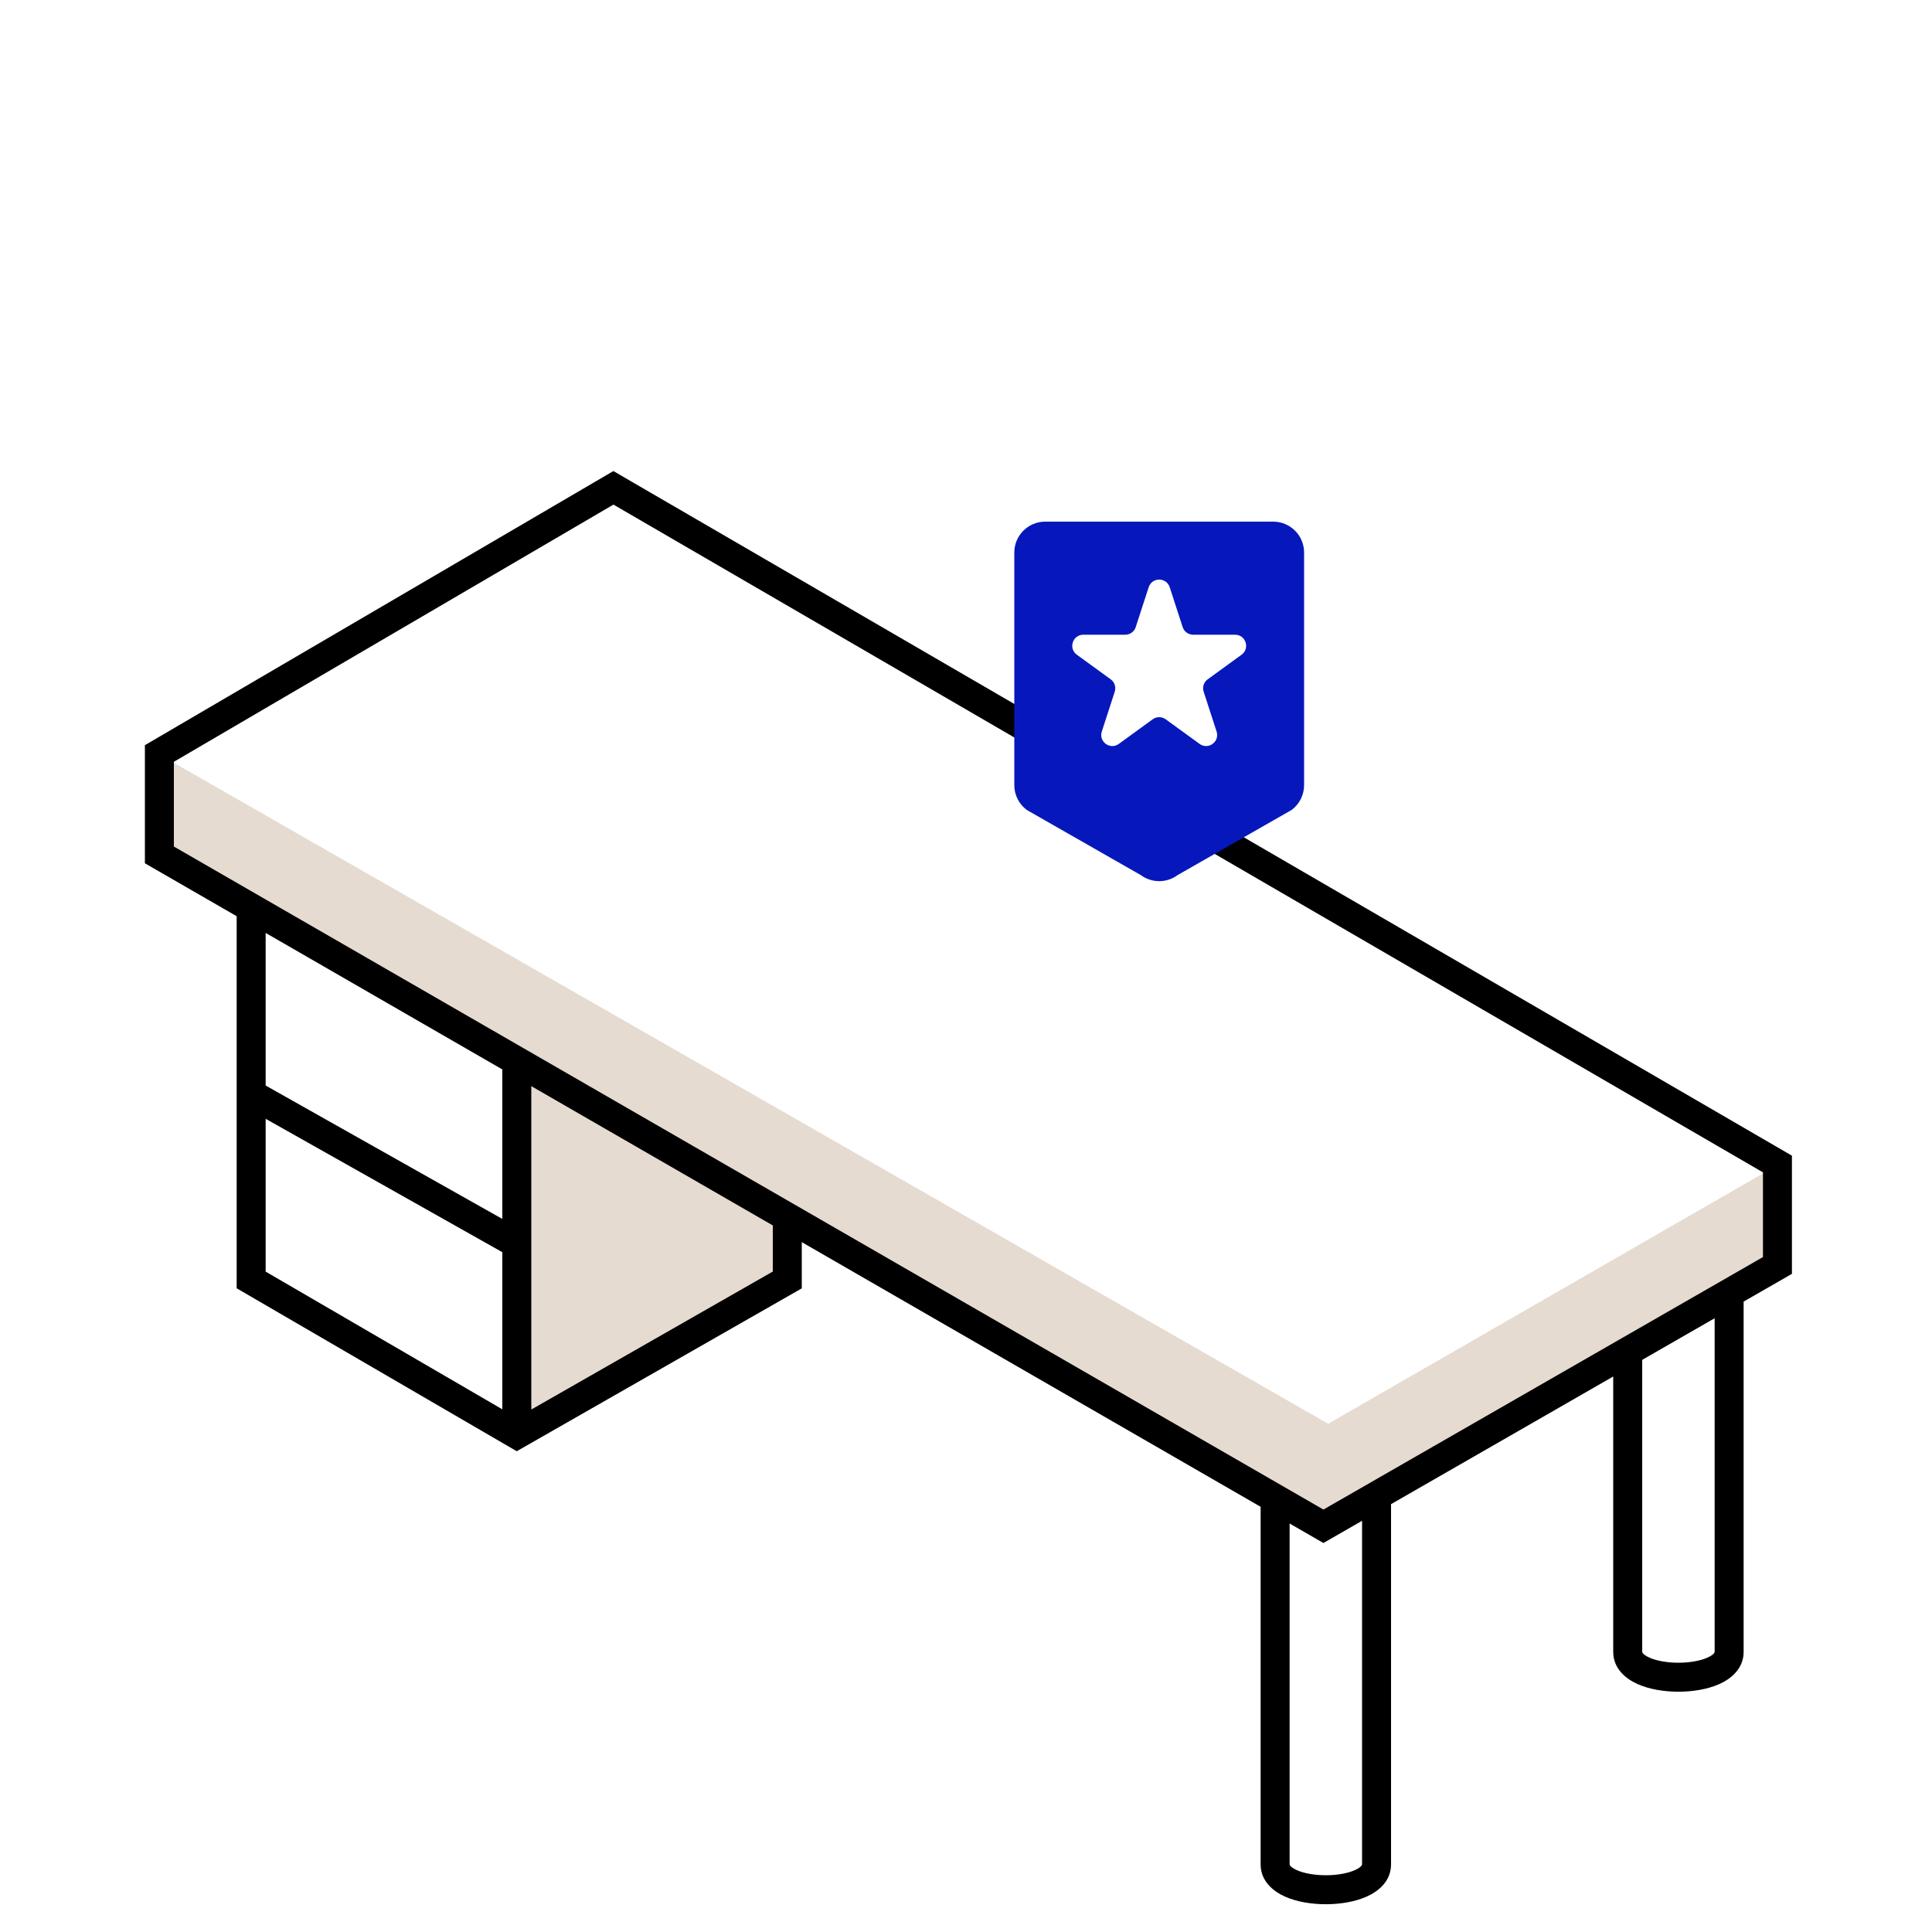 <svg width="200" height="200" viewBox="0 0 200 200" fill="none" xmlns="http://www.w3.org/2000/svg">
<path d="M15.488 77.529L16.512 88.471L53.5 108.513V147.5L81.5 132.5L82.133 124.907L137.506 156.612L183.996 129.966L185.004 120.034L137.494 147.388L15.488 77.529Z" fill="#E5DBD0"/>
<path fill-rule="evenodd" clip-rule="evenodd" d="M63.497 48.764L185.5 119.637V131.868L180.5 134.741V171C180.5 172.769 179.151 173.814 177.969 174.339C176.735 174.888 175.199 175.125 173.75 175.125C172.301 175.125 170.765 174.888 169.531 174.339C168.349 173.814 167 172.769 167 171V142.496L144 155.709V193C144 194.769 142.651 195.814 141.469 196.339C140.235 196.888 138.699 197.125 137.25 197.125C135.801 197.125 134.265 196.888 133.031 196.339C131.849 195.814 130.5 194.769 130.5 193V155.983L83 128.586V133.37L53.493 150.231L24.5 133.363V94.846L15 89.367V77.14L63.497 48.764ZM27.5 96.576V112.374L52 126.183V110.707L27.5 96.576ZM55 112.437V145.915L80 131.63V126.856L55 112.437ZM170 140.772L177.5 136.464V171.001C177.5 171.028 177.5 171.069 177.42 171.161C177.32 171.275 177.115 171.436 176.75 171.598C176.015 171.925 174.926 172.125 173.75 172.125C172.574 172.125 171.485 171.925 170.75 171.598C170.385 171.436 170.18 171.275 170.08 171.161C170 171.069 170 171.027 170 171V140.772ZM136.999 159.731L141 157.432V193.001C141 193.028 141 193.069 140.92 193.161C140.82 193.275 140.615 193.436 140.25 193.598C139.515 193.925 138.426 194.125 137.25 194.125C136.074 194.125 134.985 193.925 134.25 193.598C133.885 193.436 133.68 193.275 133.58 193.161C133.5 193.069 133.5 193.027 133.5 193V157.713L136.999 159.731ZM63.503 52.236L18 78.86V87.633L137.001 156.269L182.5 130.132V121.363L63.503 52.236ZM52 129.626V145.892L27.5 131.637V115.817L52 129.626Z" fill="black"/>
<path fill-rule="evenodd" clip-rule="evenodd" d="M135 57.2C135 55.433 133.567 54 131.8 54H108.2C106.433 54 105 55.433 105 57.2V81.277C105 82.291 105.481 83.245 106.295 83.848L118.095 90.589C119.227 91.427 120.773 91.427 121.905 90.589L133.705 83.848C134.519 83.245 135 82.291 135 81.277V57.2ZM114.983 70.325L111.473 67.776C110.577 67.124 111.037 65.706 112.146 65.706H116.483C116.979 65.706 117.418 65.387 117.57 64.916L118.911 60.791C119.255 59.736 120.745 59.736 121.088 60.791L122.428 64.916C122.58 65.387 123.021 65.706 123.516 65.706H127.854C128.963 65.706 129.422 67.124 128.526 67.776L125.018 70.325C124.616 70.617 124.448 71.133 124.602 71.604L125.942 75.73C126.284 76.784 125.078 77.66 124.181 77.009L120.672 74.46C120.271 74.168 119.729 74.168 119.328 74.46L115.818 77.009C114.922 77.66 113.715 76.784 114.058 75.73L115.398 71.604C115.551 71.133 115.384 70.617 114.983 70.325Z" fill="#0618BB"/>
</svg>
